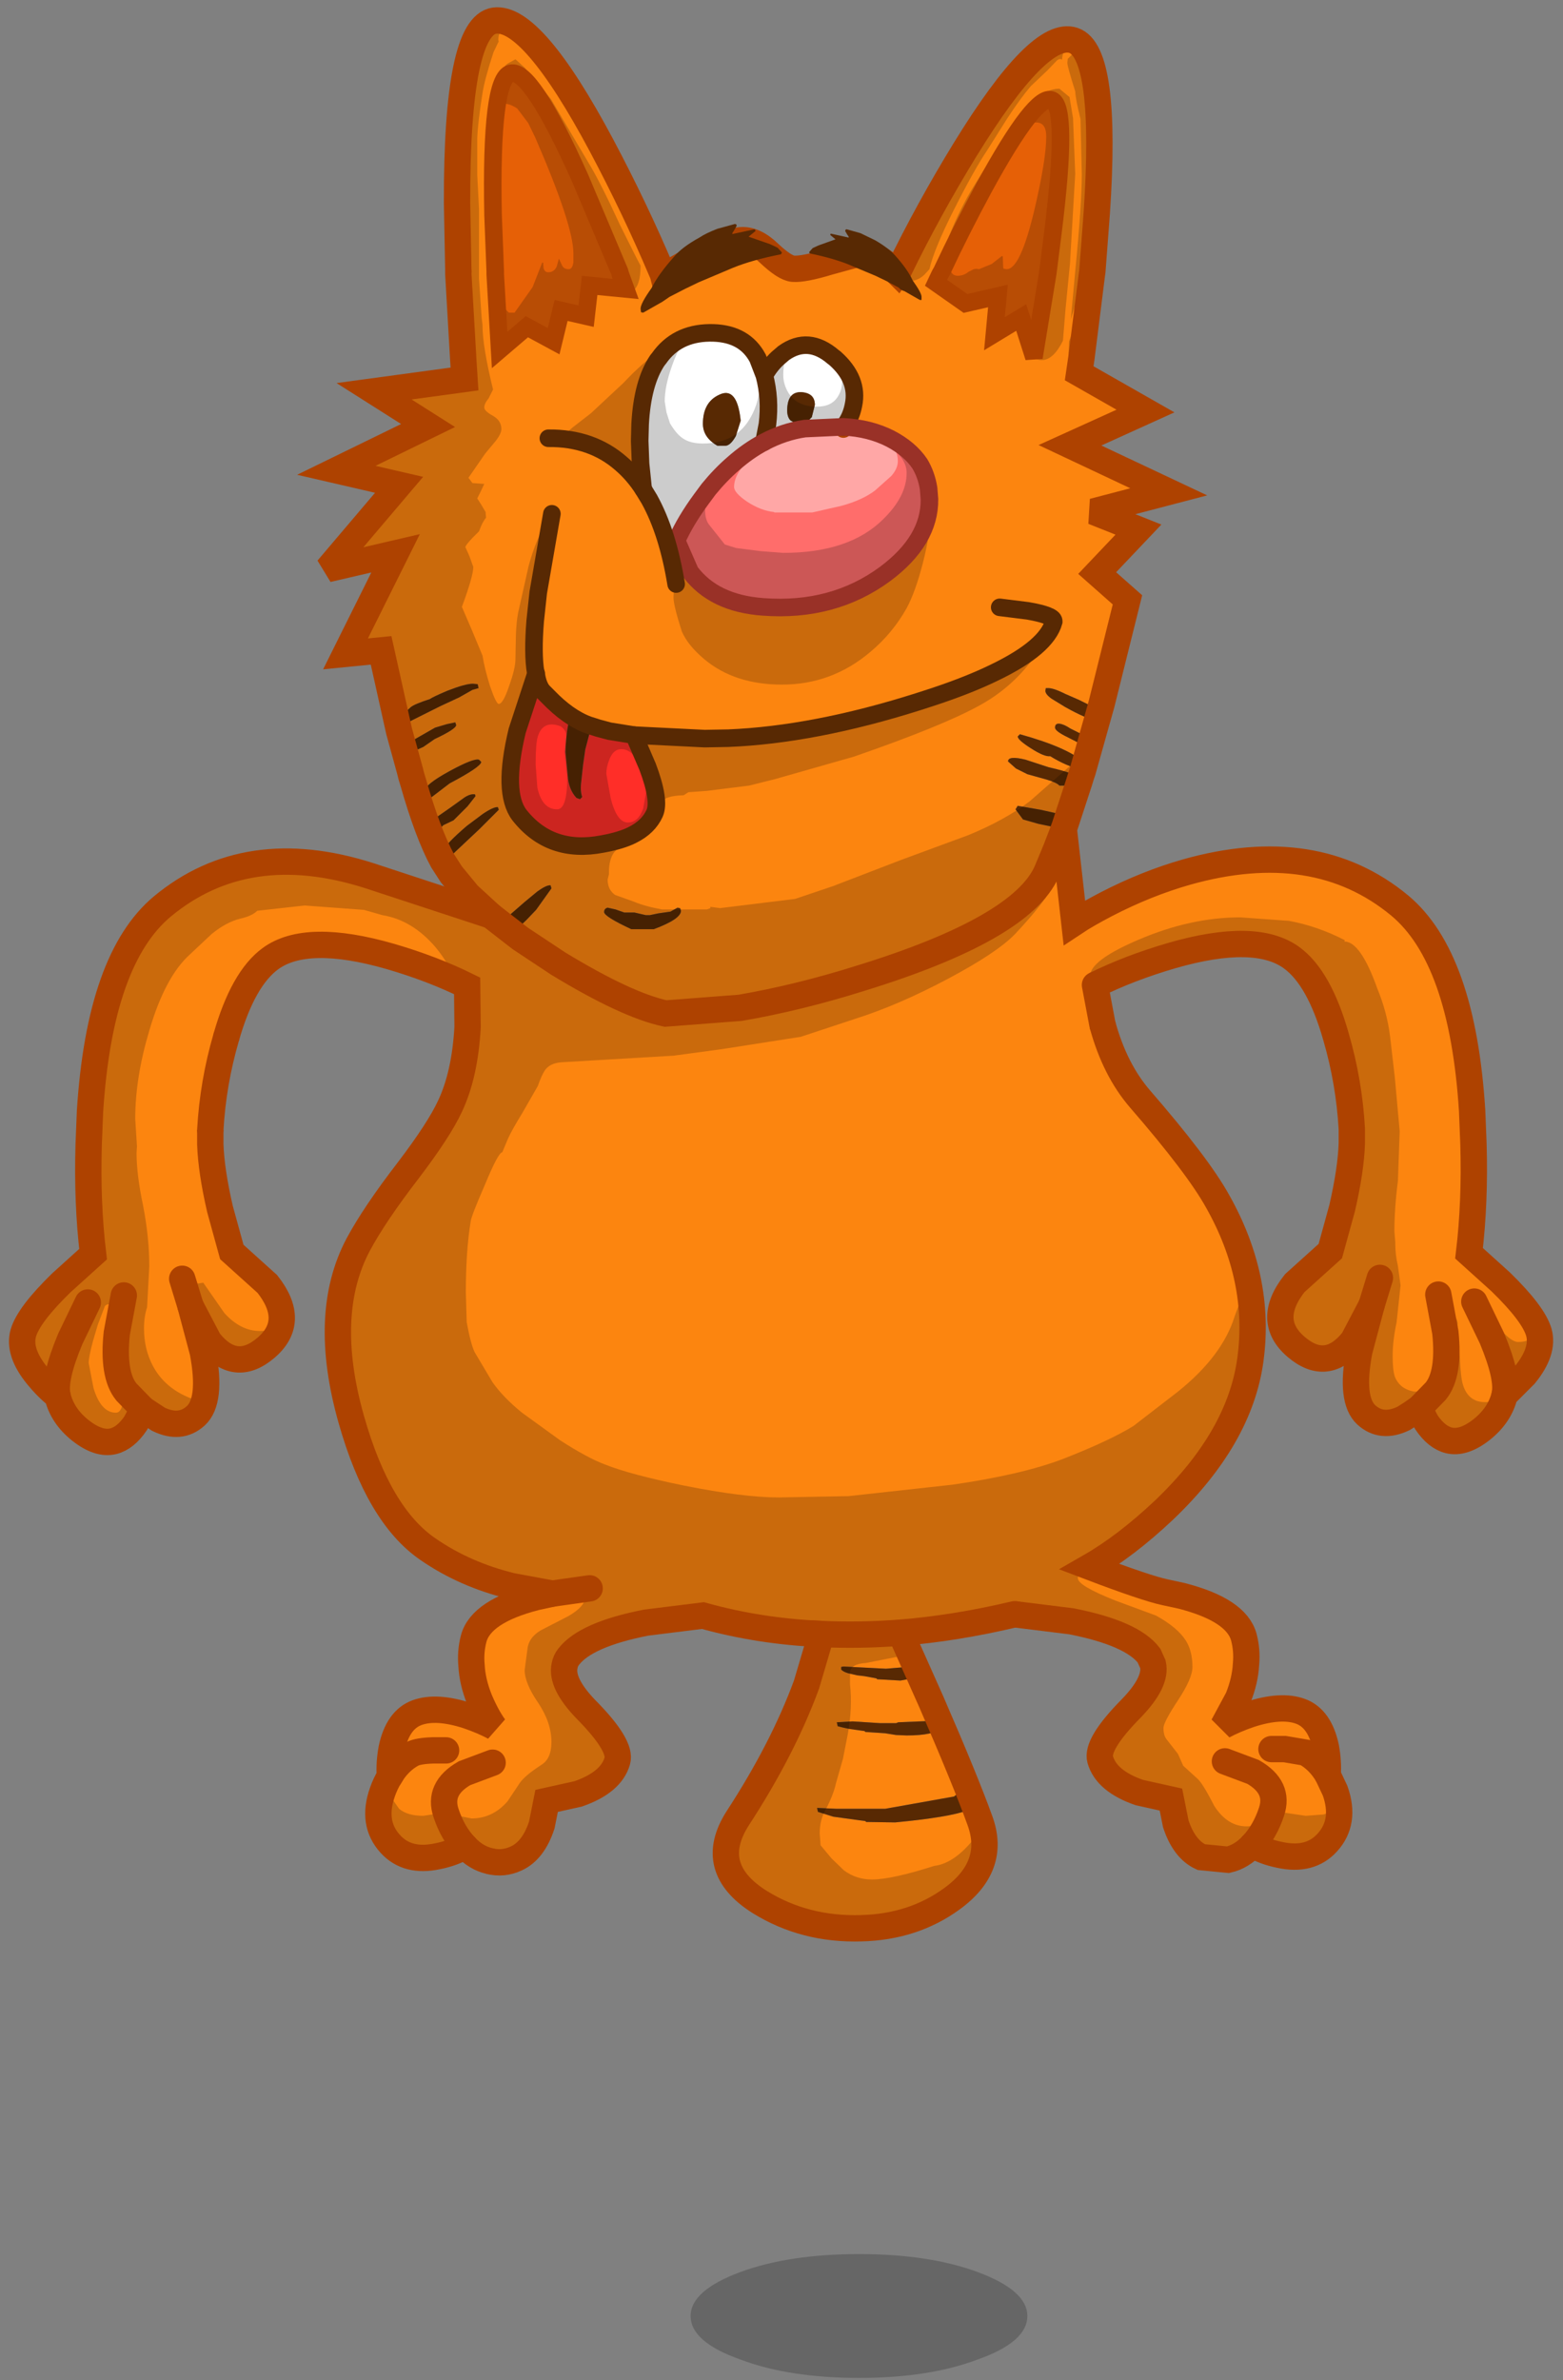 <?xml version="1.0" encoding="utf-8"?>
<svg version="1.1" id="Layer_1"
xmlns="http://www.w3.org/2000/svg"
xmlns:xlink="http://www.w3.org/1999/xlink"
xmlns:author="http://www.sothink.com"
width="178px" height="271px"
xml:space="preserve">
<rect width="100%" height="100%" fill="#808080" stroke="none"/>
<g id="345" transform="matrix(1, 0, 0, 1, 1.7, -298.6)">
<path style="fill:#000000;fill-opacity:0.2" d="M82.6,567.25Q76.95 565.25 76.95 562.3Q76.95 559.4 82.6 557.3Q88.15 555.25 96.15 555.25Q104.1 555.25 109.65 557.3Q115.3 559.4 115.3 562.3Q115.3 565.25 109.65 567.25Q104.1 569.35 96.15 569.35Q88.15 569.35 82.6 567.25" />
<path style="fill:#FC850F;fill-opacity:1" d="M54.7,329.5L54.7 329.85L55.2 338.45L58.3 335.8L61.35 337.45L62.2 333.95L65.05 334.6L65.45 331.1L69.55 331.5L68.95 329.85L68.85 329.5L64.35 318.85Q58.75 306.35 56.45 306.95Q54.15 307.55 54.45 323.05L54.7 329.5M109.25,504.1L109.9 505.9Q111.8 511.1 106.7 514.8Q102.3 518 96.4 518.15Q89.95 518.35 84.8 515.15Q78.7 511.3 82.3 505.65Q87.45 497.75 90.15 490.4L91.85 484.65Q84.8 484.35 78.35 482.55L71.9 483.35Q65 484.7 63.05 487.25Q62.7 487.7 62.6 488.25Q62.15 490.25 65.05 493.25Q69.1 497.35 68.6 499.1Q67.9 501.55 64.15 502.85L60.55 503.65L60 506.4Q59.05 509.3 57.1 510.2Q55.6 510.9 54.05 510.5Q52.5 510.15 51.25 508.8Q49.9 509.6 48.15 509.95Q44.7 510.7 42.75 508.55Q40.6 506.2 41.85 502.65Q42.2 501.65 42.7 500.85Q42.6 499.35 42.9 497.7Q43.6 494.4 45.8 493.6Q48 492.8 51.55 493.95Q53.3 494.55 54.6 495.25Q53.7 494 52.9 492.1Q52.1 490.1 52 488.25Q51.85 486.65 52.25 485.15Q53.1 482.05 59.35 480.45L61.2 480.05L56.6 479.2Q51.25 477.9 47.05 475Q41.4 471.15 38.3 460.2Q34.9 448.2 39.1 440.3Q40.95 436.85 44.8 431.85Q48.3 427.25 49.55 424.55Q51.25 420.95 51.55 415.55L51.5 410.85Q47.55 408.9 42.75 407.5Q33.2 404.75 29.1 407.75Q25.95 410.05 24.05 416.75Q22.55 421.9 22.25 427.25L22.25 428.9Q22.35 431.9 23.35 436.25L24.7 441.15L28.75 444.8Q32.1 449.05 28.6 452.05Q25.1 455.05 22.1 451.3L20 447.3L21.4 452.55Q22.45 458.1 20.6 459.8Q18.85 461.4 16.35 460.2L14.6 459.05L13.75 460.65Q12.6 462.35 11.2 462.7Q9.55 463.1 7.5 461.5Q5.4 459.85 4.85 457.55Q3.65 456.6 2.55 455.25Q0.35 452.55 0.95 450.4Q1.55 448.3 5.3 444.65L8.9 441.4Q8.2 435.55 8.4 428.9L8.55 425.15Q9.65 407.75 16.8 401.8Q26.4 393.85 40.35 398.3L54.2 402.85L51.75 400.6L51.55 400.4L49.7 398.15L48.7 396.6Q47.4 394.15 46.1 390.15L46.4 390.15L47.8 389.1L49.5 387.8Q53.1 385.9 53.1 385.35L52.85 385.1Q52.25 384.9 49.5 386.4Q46.65 387.95 46.65 388.7L46.35 389.35Q46 389.65 46 389.85L45.35 387.65L45.15 387L45 386.4L43.75 381.85L41.7 372.65L37.65 373.05L43.35 361.6L35.6 363.4L43.75 353.8L36.6 352.15L47.05 347.05L40.9 343.15L51.2 341.75L51.05 339.4L50.5 329.85L50.5 329.5L50.35 321.75Q50.3 301.6 54.6 300.95Q58.9 300.35 66.8 315.15Q70.6 322.3 73.65 329.5L73.8 329.85L73.85 330.05L74.2 329.85L74.8 329.5L77.25 328.1Q80.95 326.1 82.7 325.95Q84.25 325.85 85.9 327.45Q87.65 329.1 88.6 329.2Q89.8 329.3 92.75 328.4L96.4 327.4Q97.9 327.4 100.35 329.5L100.5 329.65L100.6 329.5Q104 322.5 108.2 315.65Q116.65 301.9 120.55 303.2Q124.45 304.5 123.2 322.9L122.7 329.5L122.65 329.85L121.45 339.4L121.2 341.1L128.75 345.4L120.15 349.3L131.4 354.6L122.8 356.85L127.95 358.9L123.25 363.85L126.7 366.9L123.75 378.75L123.35 380.2L123.2 379.95L123.45 379.7Q123.45 379.5 122.4 378.9L121.2 378.3L119.6 377.6Q118.2 376.9 117.6 376.95L117.4 376.95L117.35 377.25Q117.35 377.65 118.05 378.15L119.6 379.1Q122.2 380.55 123.05 380.55L123.3 380.5L121.85 385.5Q120.05 383.75 114.45 382.2L114.2 382.45Q114.2 382.85 115.7 383.8Q117.25 384.8 117.9 384.7Q119.85 385.9 121.45 386.2L121.6 386L121.75 386L121.6 386.4L121.4 387L121.2 387.65L121.1 388.05L120.75 387.75L121.2 387.3Q121.2 386.75 117.7 385.95L115.1 385.1Q113.1 384.6 113.1 385.3L114 386.1L115.3 386.75L117.45 387.35Q118.65 387.7 118.95 388.05L119.55 388.05L120.15 388.2L121 388.4L119.85 391.8L119.75 391.5L119.5 391.4L116.8 390.8L114.2 390.35L113.95 390.75L114.8 391.9L116.55 392.4L119.2 392.95L119.35 392.7L119.25 392.5L119.4 392.45L119.6 392.55L119.45 393L120.65 403.65Q122 402.75 124.3 401.55Q128.85 399.2 133.4 397.9Q148.1 393.75 157.7 401.7Q164.85 407.65 165.95 425.05L166.1 428.8Q166.3 435.45 165.6 441.3L169.2 444.55Q172.95 448.2 173.55 450.3Q174.15 452.45 171.95 455.15L169.65 457.45Q169.1 459.75 167 461.4Q164.95 463 163.3 462.6Q161.9 462.25 160.75 460.55L159.9 458.95Q159.05 459.55 158.15 460.1Q155.65 461.3 153.9 459.7Q152.05 458 153.1 452.45L154.5 447.2L152.4 451.2Q149.4 454.95 145.9 451.95Q142.4 448.95 145.75 444.7L149.8 441.05L151.15 436.15Q152.15 431.8 152.25 428.8L152.25 427.15Q151.95 421.8 150.45 416.65Q148.55 409.95 145.4 407.65Q141.3 404.65 131.75 407.4Q126.95 408.8 123 410.75L123.85 415.25Q125.25 420.4 128.15 423.75Q134.7 431.3 136.95 435.35Q141.95 444.2 140.7 453.4Q139.5 462.3 130.85 470.55Q126.5 474.65 122.4 477Q128.85 479.45 131 479.9L132.85 480.3Q139.1 481.9 139.95 485Q140.35 486.5 140.2 488.1Q140.1 489.95 139.3 491.95L137.6 495.1Q138.9 494.4 140.65 493.8Q144.2 492.65 146.4 493.45Q148.6 494.25 149.3 497.55Q149.6 499.2 149.5 500.7L150.35 502.5Q151.6 506.05 149.45 508.4Q147.5 510.55 144.05 509.8Q142.3 509.45 140.95 508.65Q139.7 510 138.15 510.35L135.1 510.05Q133.15 509.15 132.2 506.25L131.65 503.5L128.05 502.7Q124.3 501.4 123.6 498.95Q123.1 497.2 127.15 493.1Q130.05 490.1 129.6 488.1L129.15 487.1Q127.2 484.55 120.3 483.2L113.85 482.4Q107.1 484 100.85 484.5L104.35 492.35L108.95 503.4L108.35 502.85L107.85 502.75L107.45 502.75L106.95 503.15L99.1 504.55L93.6 504.55L91.35 504.45L91.45 504.9L93.2 505.45L96.85 505.95L96.95 506.05L100.25 506.1Q106.45 505.5 108.4 504.75L108.45 504.8L108.85 504.8Q109.1 504.8 109.05 504.4L109.2 504.15L109.25 504.1M79,354.3L78.15 355.45Q76.35 357.9 75.35 360.15L76.9 363.7Q79.6 367.3 85.2 367.7Q93.2 368.3 99.1 363.95Q104.2 360.15 104.15 355.45L104.05 354.2Q103.8 352.65 103.05 351.4Q101.9 349.7 99.7 348.55Q97.35 347.35 94.35 347.2L94.6 346.9Q95.25 346 95.5 344.7Q96.1 341.8 93.4 339.4L93.2 339.25Q90.35 336.8 87.55 338.8L86.85 339.4Q85.95 340.25 85.35 341.35L85.75 343.45L85.5 342.85L85.25 342.1L85.1 341.4L84.9 340.65L84.25 339.2L83.8 338.45L83.3 337.65L81.6 336.75L81.45 336.75L81.4 336.7L80.4 336.7L80.3 336.75L80.1 336.65L79.3 336.65L78.7 336.75L78 336.8L77.15 336.9L74.65 337.9Q74 338.15 73.5 338.65Q73.15 338.85 72.9 339.5L72.8 339.55L72 342.15L71.4 344.85L71.3 347.5Q71.15 347.85 71.15 348.85L71.1 350.2L71.3 352.6Q71.3 353.4 71.45 353.8L71.6 354.4L71.8 355L72.85 357.4Q73.1 358.65 74 359.85L74.45 359.95L74.8 359.85L75.05 359.35L75.15 359.3L76.35 357.5L77.85 355.7L78.15 355.25L78.2 355.05L78.45 354.8L79.35 353.9L79 354.3M79.95,353.25L80.95 352Q81.25 351.6 82.9 350.35L84.1 349.55L85.15 348.8L85.45 347.85L85.65 346.95L85.8 346.2L85.7 346.9L85.3 348.95Q83.5 349.9 81.8 351.4L79.95 353.25M52.15,376.45Q51.3 376.45 49.25 377.25Q47.6 377.95 47.25 378.2Q45.55 378.75 45.1 379.1L44.45 379.7Q43.85 380.35 43.85 380.8L43.95 381.05L44.35 381.05L48.45 379L50.6 378L52.1 377.15L52.8 376.95L52.7 376.5L52.15 376.45M64,380.55Q62.35 379.6 60.7 377.9L60.15 377.35Q59.55 376.7 59.35 375.25L57.2 381.8Q55.5 388.85 57.45 391.4Q60.95 395.85 66.9 394.7Q69.1 394.3 70.35 393.65Q72.15 392.75 72.85 391.2Q73.5 389.75 72.05 385.9L70.5 382.3L67.7 381.85L66.4 381.5L65.3 381.15L64.25 380.7L64 380.55M49.2,381.05L47.85 381.45L45.75 382.65Q45 383.05 45 383.65L45.25 384.2L46.5 383.65L47.8 382.75Q50.25 381.6 50.25 381.15L50.15 380.85L49.2 381.05M49.95,392L51.55 390.4L52.45 389.25L52.4 389.05Q51.9 388.95 51.2 389.4L49.6 390.55L47.95 391.7Q47.5 392.15 47.5 392.85L47.6 393.05L47.8 393.1L47.8 393.2L48 393.3L48.8 392.55L49.95 392M48.75,395.85L48.85 396.15L49.6 396.1L52.9 393L55.1 390.8L55 390.5Q54.5 390.45 53.25 391.3L51.45 392.65Q48.95 394.8 48.95 395.3L49 395.55L48.75 395.85M110.4,319.9Q107.8 324.7 105.55 329.5L105.35 329.85L104.9 330.8L108.25 333.15L111.95 332.3L111.55 336.6L114.6 334.75L116.05 339.3L117.6 329.85L117.65 329.5L118.2 325.15Q120 310.8 118.1 310Q116.25 309.2 110.4 319.9M119.9,382.55L121.95 383.6L122.1 383.45L122.2 382.85L121.5 382.2L120.2 381.55Q119.45 381.05 118.95 381Q118.45 380.95 118.45 381.45Q118.45 381.85 119.9 382.55M94.1,488.4L94.1 488.7Q94.45 489.05 95.25 489.2L95.9 489.35L96.75 489.45L98.1 489.7L98.2 489.8L100.85 489.95L101.9 489.75L102.5 489.45L101.9 489L102.1 488.95L102.45 488.7L102.4 488.55L102.1 488.45L101.6 488.4L99.2 488.6L94.35 488.35L94.1 488.4M93.6,494.7L93.7 495.15L94.3 495.3L95 495.45L96.75 495.7L96.85 495.8L99.1 495.95L100.35 496.15L101.55 496.2Q104.65 496.2 105.5 495.35L105.3 494.95L105 494.7L104.6 494.7L104.25 494.45L104.25 494.55L100.6 494.7L100.35 494.8L98.55 494.8L95.4 494.6L93.6 494.7M75.85,402.3L75.75 402L75.45 401.95L74.65 402.4L73.25 402.6L72.3 402.8L71.85 402.8L70.55 402.5L69.4 402.5L68.4 402.15L67.5 401.95Q67.1 402.05 67.1 402.45Q67.1 402.95 70.2 404.4L72.75 404.4Q75.85 403.25 75.85 402.3M61,399.4Q60.55 399.35 59.5 400.1L58.05 401.3L56.5 402.65Q56.25 402.9 56.25 403.6L56.35 403.8L56.7 403.85L57.1 404.45L58.25 403.35L59.35 402.2L61.1 399.75L61 399.4" />
<path style="fill:#E66006;fill-opacity:1" d="M54.45,323.05Q54.15 307.55 56.45 306.95Q58.75 306.35 64.35 318.85L68.85 329.5L68.95 329.85L69.55 331.5L65.45 331.1L65.05 334.6L62.2 333.95L61.35 337.45L58.3 335.8L55.2 338.45L54.7 329.85L54.7 329.5L54.45 323.05M118.1,310Q120 310.8 118.2 325.15L117.65 329.5L117.6 329.85L116.05 339.3L114.6 334.75L111.55 336.6L111.95 332.3L108.25 333.15L104.9 330.8L105.35 329.85L105.55 329.5Q107.8 324.7 110.4 319.9Q116.25 309.2 118.1 310" />
<path style="fill:#FF6D6B;fill-opacity:1" d="M81.8,351.4Q83.5 349.9 85.3 348.95Q87.55 347.75 89.95 347.4L94.35 347.2Q97.35 347.35 99.7 348.55Q101.9 349.7 103.05 351.4Q103.8 352.65 104.05 354.2L104.15 355.45Q104.2 360.15 99.1 363.95Q93.2 368.3 85.2 367.7Q79.6 367.3 76.9 363.7L75.35 360.15Q76.35 357.9 78.15 355.45L79 354.3L79.35 353.9L79.4 353.85L79.95 353.25L81.8 351.4" />
<path style="fill:#FF2E28;fill-opacity:1" d="M63.7,380.6L63.45 381.1L63.3 380.8L63.05 380.85Q62.7 382.7 62.7 384.25L62.95 386.85Q63.05 388.5 63.95 389.45L64.35 389.6L64.6 389.35Q64.35 388.6 64.5 387.55L64.7 385.7L64.95 383.95L65.45 382.05Q65.45 381.4 64.8 381.25L64.25 380.7L65.3 381.15L66.4 381.5L67.7 381.85L70.5 382.3L72.05 385.9Q73.5 389.75 72.85 391.2Q72.15 392.75 70.35 393.65Q69.1 394.3 66.9 394.7Q60.95 395.85 57.45 391.4Q55.5 388.85 57.2 381.8L59.35 375.25Q59.55 376.7 60.15 377.35L60.7 377.9Q62.35 379.6 64 380.55L63.7 380.6" />
<path style="fill:#FFFFFF;fill-opacity:1" d="M89.95,347.4Q87.55 347.75 85.3 348.95L85.7 346.9L85.8 346.2L85.65 346.95L85.45 347.85L85.15 348.8L84.1 349.55L82.9 350.35Q81.25 351.6 80.95 352L79.95 353.25L79.4 353.85L79.35 353.9L78.45 354.8L78.2 355.05L78.15 355.25L77.85 355.7L76.35 357.5L75.15 359.3L75.05 359.35L74.8 359.85L74.45 359.95L74 359.85Q73.1 358.65 72.85 357.4L71.8 355L71.6 354.4L71.45 353.8Q71.3 353.4 71.3 352.6L71.1 350.2L71.15 348.85Q71.15 347.85 71.3 347.5L71.4 344.85L72 342.15L72.8 339.55L72.9 339.5Q73.15 338.85 73.5 338.65Q74 338.15 74.65 337.9L77.15 336.9L78 336.8L78.7 336.75L79.3 336.65L80.1 336.65L80.3 336.75L80.4 336.7L81.4 336.7L81.45 336.75L81.6 336.75L83.3 337.65L83.8 338.45L84.25 339.2L84.9 340.65L85.1 341.4L85.25 342.1L85.5 342.85L85.75 343.45L85.35 341.35Q85.95 340.25 86.85 339.4L87.55 338.8Q90.35 336.8 93.2 339.25L93.4 339.4Q96.1 341.8 95.5 344.7Q95.25 346 94.6 346.9L94.35 347.2L89.95 347.4M80.85,349.35Q81.45 349.4 82.1 348.25L82.65 346.5Q82.25 342.55 80.2 343.55Q78.35 344.4 78.35 346.85Q78.35 348.4 80 349.35L80.85 349.35M91.1,344.7Q91.1 343.35 89.55 343.25Q87.95 343.2 87.95 345.35Q87.95 346.05 88.3 346.45L89.05 346.9L89.85 347L90.75 346.1L91.1 344.7" />
<path style="fill:#582903;fill-opacity:1" d="M123.05,380.55Q122.2 380.55 119.6 379.1L118.05 378.15Q117.35 377.65 117.35 377.25L117.4 376.95L117.6 376.95Q118.2 376.9 119.6 377.6L121.2 378.3L122.4 378.9Q123.45 379.5 123.45 379.7L123.2 379.95L123.35 380.2L123.3 380.45L123.3 380.5L123.05 380.55M121.6,386L121.45 386.2Q119.85 385.9 117.9 384.7Q117.25 384.8 115.7 383.8Q114.2 382.85 114.2 382.45L114.45 382.2Q120.05 383.75 121.85 385.5L122.1 385.75L121.95 385.95L121.75 386L121.6 386M120.15,388.2L119.55 388.05L118.95 388.05Q118.65 387.7 117.45 387.35L115.3 386.75L114 386.1L113.1 385.3Q113.1 384.6 115.1 385.1L117.7 385.95Q121.2 386.75 121.2 387.3L120.75 387.75L121.1 388.05L121.2 388.15L121.1 388.4L121 388.4L120.15 388.2M119.4,392.45L119.25 392.5L119.35 392.7L119.2 392.95L116.55 392.4L114.8 391.9L113.95 390.75L114.2 390.35L116.8 390.8L119.5 391.4L119.75 391.5L119.85 391.8L119.95 392.45L119.85 392.6L119.6 392.55L119.4 392.45M109.2,504.15L109.05 504.4Q109.1 504.8 108.85 504.8L108.45 504.8L108.4 504.75Q106.45 505.5 100.25 506.1L96.95 506.05L96.85 505.95L93.2 505.45L91.45 504.9L91.35 504.45L93.6 504.55L99.1 504.55L106.95 503.15L107.45 502.75L107.85 502.75L108.35 502.85L108.95 503.4L109.35 503.95L109.25 504.1L109.2 504.15M46.1,390.15L46 389.85Q46 389.65 46.35 389.35L46.65 388.7Q46.65 387.95 49.5 386.4Q52.25 384.9 52.85 385.1L53.1 385.35Q53.1 385.9 49.5 387.8L47.8 389.1L46.4 390.15L46.1 390.15M80,349.35Q78.35 348.4 78.35 346.85Q78.35 344.4 80.2 343.55Q82.25 342.55 82.65 346.5L82.1 348.25Q81.45 349.4 80.85 349.35L80 349.35M52.7,376.5L52.8 376.95L52.1 377.15L50.6 378L48.45 379L44.35 381.05L43.95 381.05L43.85 380.8Q43.85 380.35 44.45 379.7L45.1 379.1Q45.55 378.75 47.25 378.2Q47.6 377.95 49.25 377.25Q51.3 376.45 52.15 376.45L52.7 376.5M64,380.55L64.25 380.7L64.8 381.25Q65.45 381.4 65.45 382.05L64.95 383.95L64.7 385.7L64.5 387.55Q64.35 388.6 64.6 389.35L64.35 389.6L63.95 389.45Q63.05 388.5 62.95 386.85L62.7 384.25Q62.7 382.7 63.05 380.85L63.3 380.8L63.45 381.1L63.7 380.6L64 380.55M50.15,380.85L50.25 381.15Q50.25 381.6 47.8 382.75L46.5 383.65L45.25 384.2L45 383.65Q45 383.05 45.75 382.65L47.85 381.45L49.2 381.05L50.15 380.85M48.8,392.55L48 393.3L47.8 393.2L47.8 393.1L47.6 393.05L47.5 392.85Q47.5 392.15 47.95 391.7L49.6 390.55L51.2 389.4Q51.9 388.95 52.4 389.05L52.45 389.25L51.55 390.4L49.95 392L48.8 392.55M49,395.55L48.95 395.3Q48.95 394.8 51.45 392.65L53.25 391.3Q54.5 390.45 55 390.5L55.1 390.8L52.9 393L49.6 396.1L48.85 396.15L48.75 395.85L49 395.55M90.75,346.1L89.85 347L89.05 346.9L88.3 346.45Q87.95 346.05 87.95 345.35Q87.95 343.2 89.55 343.25Q91.1 343.35 91.1 344.7L90.75 346.1M118.45,381.45Q118.45 380.95 118.95 381Q119.45 381.05 120.2 381.55L121.5 382.2L122.2 382.85L122.1 383.45L121.95 383.6L119.9 382.55Q118.45 381.85 118.45 381.45M94.35,488.35L99.2 488.6L101.6 488.4L102.1 488.45L102.4 488.55L102.45 488.7L102.1 488.95L101.9 489L102.5 489.45L101.9 489.75L100.85 489.95L98.2 489.8L98.1 489.7L96.75 489.45L95.9 489.35L95.25 489.2Q94.45 489.05 94.1 488.7L94.1 488.4L94.35 488.35M95.4,494.6L98.55 494.8L100.35 494.8L100.6 494.7L104.25 494.55L104.25 494.45L104.6 494.7L105 494.7L105.3 494.95L105.5 495.35Q104.65 496.2 101.55 496.2L100.35 496.15L99.1 495.95L96.85 495.8L96.75 495.7L95 495.45L94.3 495.3L93.7 495.15L93.6 494.7L95.4 494.6M72.75,404.4L70.2 404.4Q67.1 402.95 67.1 402.45Q67.1 402.05 67.5 401.95L68.4 402.15L69.4 402.5L70.55 402.5L71.85 402.8L72.3 402.8L73.25 402.6L74.65 402.4L75.45 401.95L75.75 402L75.85 402.3Q75.85 403.25 72.75 404.4M61.1,399.75L59.35 402.2L58.25 403.35L57.1 404.45L56.7 403.85L56.35 403.8L56.25 403.6Q56.25 402.9 56.5 402.65L58.05 401.3L59.5 400.1Q60.55 399.35 61 399.4L61.1 399.75" />
<path style="fill:#000000;fill-opacity:0.2" d="M66.6,316.35L64.95 312.75L63.5 309.4L66.8 315.15L70.75 323L70.65 323.55L70.8 325.3L69.9 323.55L69.2 321.75L68.55 319.95L66.6 316.35M65.3,317.1Q66.65 319.3 68.9 324.2L70.7 327.8L71.25 328.85L71.25 328.9Q71.25 331.1 70.35 331.75L65.75 332.1Q65.45 332.45 65.3 333.55Q65.1 334.7 64.7 335.1L64.35 335.1L63.35 334.8L62.55 334.8Q61.9 335.25 61.55 336.75L60.95 338.1Q60.5 338.1 59.55 337.35L58.45 336.45L58.2 336.6L56.5 337.9Q55.2 338.95 54.35 339L54.35 338.95L54.6 338.85L54.6 337.05L54.05 331.95L53.6 325.85L54.15 315.15Q54.15 312.2 54.6 309.8Q54.75 308.65 55.35 307.1Q55.55 306.25 56.1 305.85L57 305.35L58.05 306.3L59.6 308.1L61.05 309.9L65.3 317.1M56.15,302.55L55.95 302.35L55.65 302.15Q55.05 302.15 55.05 303.15L55.1 303.4L55.05 303.4L54.5 304.55Q53.5 307.6 53.25 309.2Q52.7 312.65 52.65 314.4L52.65 318.5L52.85 322.4L52.85 330.35L53.15 334.75L53.25 335.6L53.25 335.65Q53.25 338.05 54.45 342.95L53.95 343.95Q53.45 344.55 53.45 345Q53.45 345.4 54.45 345.95Q55.4 346.5 55.4 347.45Q55.4 347.95 54.8 348.75L53.55 350.25L51.65 353L52.1 353.6L53.45 353.7L53.05 354.55L52.65 355.35L53.1 356.05L53.6 356.9L53.65 357.55Q53.25 358 52.85 359.1L52.1 359.85Q51.3 360.7 51.3 360.9L51.75 361.9L52.2 363.15Q52.2 364.2 50.9 367.7L52 370.25L53.25 373.25Q53.5 374.8 54.1 376.7Q54.8 378.75 55.1 378.75Q55.6 378.75 56.3 376.65Q57 374.7 57 373.65L57.05 371Q57.1 369.45 57.3 368.4L58.5 363.05Q59.35 359.9 60.75 357.65L60.75 357.75L60.7 358.05Q60.4 358.3 60.25 358.95L60.05 361.05L59.9 362.45L59.7 363.4Q59.1 367.05 59.1 369.2L59.2 370.45L58.95 372.15L58.75 375.8Q58.5 377.95 57.65 379.5Q56.75 381.3 56.45 383.1Q56.15 385.5 56.15 386.9L56.4 389.1Q56.55 390.6 57.2 391.25L60.35 394.35Q61.65 395.25 64.5 395.25L68.75 395.1L68.2 395.7Q67.65 396.5 67.65 397.9L67.65 398.15L67.5 398.75Q67.5 399.9 68.35 400.5L70.45 401.25Q71.75 401.8 73.7 402.15L78.8 402.15L79.2 402L79.2 401.85L80.3 402L88.85 400.95L93.15 399.5L100.95 396.5L108.55 393.7Q112.7 392 115.55 389.85L120.8 385.25L122.45 383.5L121.85 385.5L122.1 385.75L121.95 385.95L121.75 386L121.6 386.4L121.4 387L121.2 387.65L121.1 388.05L121.2 388.15L121.1 388.4L121 388.4L119.85 391.8L119.95 392.45L119.85 392.6L119.6 392.55L119.45 393L119.85 396.7L118.5 399.05Q117.25 401.4 113.85 405Q111.8 407.1 106.25 410.05Q100.6 413.05 95.7 414.6L89.5 416.65L80.55 418.05L75 418.8L62.25 419.55Q60.85 419.65 60.3 420.55Q59.95 421.1 59.55 422.25L57.8 425.3Q56.6 427.25 56.15 428.25L55.5 429.8Q55.05 429.8 53.5 433.55Q51.95 437.1 51.9 437.7Q51.35 441.05 51.35 445.75L51.45 449.15Q51.9 451.6 52.35 452.55L54.4 456Q55.65 457.75 57.75 459.45L62.1 462.6Q65.2 464.6 67.2 465.35Q70.1 466.5 76.2 467.75Q82.95 469.1 87 469.1L94.95 468.95L106.75 467.65Q114.7 466.5 119.4 464.7Q124.75 462.6 127.4 460.95L132.45 457.05Q137.5 453 138.9 448.5L140.4 444.4Q141.3 448.85 140.7 453.4Q139.5 462.3 130.85 470.55Q126.55 474.6 122.45 477Q121.05 477.45 121.05 478.3Q121.05 479.15 125.35 480.85L129.95 482.55Q132.4 483.9 133.35 485.4Q134.1 486.6 134.1 488.4Q134.1 489.7 132.45 492.2Q130.8 494.7 130.8 495.35Q130.8 496.25 131.2 496.7L132.45 498.3L133.05 499.65L134.7 501.15Q135.3 501.7 136.6 504.25Q138.1 506.55 140.25 506.55Q141.25 506.55 141.7 506.2L143 504.3L144.3 504.95L147 505.35L149 505.2Q150.35 504.85 150.5 503.4L150.55 503.15Q151.4 506.25 149.45 508.4Q147.5 510.55 144.05 509.8Q142.3 509.45 140.95 508.65Q139.7 510 138.15 510.35L135.1 510.05Q133.15 509.15 132.2 506.25L131.65 503.5L128.05 502.7Q124.3 501.4 123.6 498.95Q123.1 497.2 127.15 493.1Q130.05 490.1 129.6 488.1L129.15 487.1Q127.2 484.55 120.3 483.2L113.85 482.4Q107.1 484 100.85 484.5L101.95 486.9L100.7 487.2L96.9 487.95Q95.2 488.05 95.1 489L95.1 490.35Q95.4 493 94.85 496.05L94.3 498.85L93.5 501.65Q93.2 503 92.35 504.6Q91.65 505.8 91.65 507.35L91.75 508.7L93 510.2L94.4 511.55Q95.8 512.6 97.6 512.6Q99.85 512.6 104.7 511.05Q106.8 510.8 108.9 508.35L110 506.1Q111.7 511.15 106.7 514.8Q102.3 518 96.4 518.15Q89.95 518.35 84.8 515.15Q78.7 511.3 82.3 505.65Q87.45 497.75 90.15 490.4L91.85 484.65Q84.8 484.35 78.35 482.55L71.9 483.35Q65 484.7 63.05 487.25Q62.7 487.7 62.6 488.25Q62.15 490.25 65.05 493.25Q69.1 497.35 68.6 499.1Q67.9 501.55 64.15 502.85L60.55 503.65L60 506.4Q59.05 509.3 57.1 510.2Q55.6 510.9 54.05 510.5Q52.5 510.15 51.25 508.8Q49.9 509.6 48.15 509.95Q44.7 510.7 42.75 508.55Q40.6 506.2 41.85 502.65Q42.15 501.75 42.6 501.05L42.6 501.15Q42.7 502.7 42.95 503.4L43.75 504.55Q44.7 505.35 46.5 505.35L48.5 505.05L48.95 504.75L49.75 505.2L52 505.65Q54.4 505.65 56.1 503.7L57.5 501.6Q58.1 500.75 59.95 499.55Q61.1 498.85 61.1 496.95Q61.1 494.75 59.6 492.5Q58.05 490.25 58.05 488.75L58.35 486.5Q58.45 485.1 59.85 484.25L63.05 482.6Q64.95 481.5 64.95 480.4Q64.95 479 59.85 479.85L56.6 479.2Q51.25 477.9 47.05 475Q41.4 471.15 38.3 460.2Q34.9 448.2 39.1 440.3Q40.95 436.85 44.8 431.85Q48.3 427.25 49.55 424.55Q51.25 420.95 51.55 415.55L51.5 410.85L50 410.15Q49.55 408.45 47.9 406.45Q45.25 403.35 41.85 402.8L39.75 402.2L33 401.7L27.6 402.3Q27 402.9 25.65 403.2Q24.05 403.6 22.4 404.95L19.95 407.25Q17.1 409.8 15.3 415.95Q13.7 421.3 13.7 426L13.9 429.15L13.85 429.85Q13.85 432.35 14.6 435.9Q15.3 439.5 15.3 442.8L15.05 447.45Q14.7 448.5 14.7 449.85Q14.7 452.2 15.7 454.1Q17.05 456.65 20 457.8L20.85 457.8L21.75 457.05Q21.55 458.95 20.6 459.8Q18.85 461.4 16.35 460.2L14.6 459.05L13.75 460.65Q12.6 462.35 11.2 462.7Q9.55 463.1 7.5 461.5Q5.4 459.85 4.85 457.55Q3.65 456.6 2.55 455.25Q0.35 452.55 0.95 450.4Q1.55 448.3 5.3 444.65L8.9 441.4Q8.2 435.55 8.4 428.9L8.55 425.15Q9.65 407.75 16.8 401.8Q26.4 393.85 40.35 398.3L54.2 402.85L51.75 400.6L51.55 400.4L49.7 398.15L48.7 396.6Q47.4 394.15 46.1 390.15L46 389.85L45.35 387.65L45.15 387L45 386.4L43.75 381.85L41.7 372.65L37.65 373.05L43.35 361.6L35.6 363.4L43.75 353.8L36.6 352.15L47.05 347.05L40.9 343.15L51.2 341.75L51.05 339.4L50.5 329.85L50.5 329.5L50.35 321.75Q50.3 301.6 54.6 300.95Q56.9 300.65 60.25 304.75L58.65 303.45L56.7 302.1Q56.35 302.1 56.15 302.55M57.2,310.95Q55.5 309.85 54.95 311.05Q54.7 311.45 54.6 312.9Q54.45 316.15 54.45 319.4L54.5 322.3L54.75 326.75L54.6 330.5Q54.7 332.75 56.25 334.2L56.9 334.2L58.95 331.3L60.05 328.5L60.15 328.5L60.2 329.1Q60.3 329.6 60.75 329.6Q61.4 329.6 61.7 328.95L61.95 328.05L62.3 328.8Q62.5 329.25 63.05 329.25Q63.5 329.25 63.6 328.45L63.6 327.45Q63.6 324.25 59.25 314.25L58.45 312.6L57.2 310.95M69.3,342.2Q73.6 337.6 77.4 336.6L77.1 336.75Q75.8 337.45 74.85 340.2Q74 342.55 74 344.3L74.2 345.55L74.6 346.8Q75.35 348.05 76.05 348.5Q76.9 349.1 78.35 349.1Q82.2 349.1 83.85 346Q84.8 344.25 84.8 342.35L84.7 340.5Q84.5 339.25 83.7 338.55Q83.05 337.4 81.3 336.6L81 336.5L82.4 337Q83.1 337.35 83.7 337.8Q84.45 338.25 84.9 339.2L85.6 339.95Q85.9 339.95 86.85 338.55Q87.15 338.2 88.3 337.75Q89.5 337.3 90.2 337.25Q93.1 338.1 94.5 340.35Q95.55 342.05 95.55 344.05L95.25 345.75Q95.2 346.2 95.8 346.55L97.1 347.1L99.4 348.5L101.75 350.25Q103.6 351.55 103.9 353.35L103.85 353.4L104.25 357.2Q104.25 359.4 103.4 362.7Q102.55 366 101.55 367.85Q99.95 370.7 97.45 372.8Q93.05 376.55 87.35 376.55Q81.95 376.55 78.5 373.65Q76.65 372.1 75.95 370.5Q75 367.55 75 366.6L75.1 364.65L74.85 362.85Q72.95 357.35 71.55 355.2Q70 352.65 68 351.2Q65.45 349.3 61.85 348.65L63.6 347.2L65.6 345.65L69.3 342.2M79.1,358.4L80.85 360.6L82.15 361L84.9 361.35L87.5 361.55Q95.05 361.55 98.9 357.7Q101.55 355.1 101.55 352.45Q101.55 350.9 99.8 349.6Q97.65 347.95 93.75 347.9L89.85 347.9Q86.2 347.7 82.25 351.1Q78.6 354.3 78.6 356.7Q78.6 357.8 79.1 358.4M59.55,374.3Q59.85 375.65 60.9 376.95L62.55 378.9Q63.05 379.6 65.4 380.4Q68 381.9 78.9 382.65L80.4 382.8L84 382.35L91.1 381.65L94.1 381.2L97.05 380.4Q101.65 379.4 105.15 378Q108.7 376.6 112.4 374.7Q114.25 373.75 115.6 372.45L117.9 370.2L117.95 370.25Q115.15 376.05 109.8 378.95Q105.65 381.25 95.55 384.75L86.6 387.3L83.6 388.05L78.8 388.65L76.7 388.8L76.15 389.15Q73.95 389.2 73.65 390L73.1 391.2Q72.7 392.2 70.65 393.6L69.6 394.35L66.25 394.45L64.45 394.55Q62.35 394.55 61 393.85Q59.5 393.05 57.75 390.8Q56.9 389.75 57 388.5L57.05 387.15L57 386.1Q57 384.05 57.25 382.8Q57.6 381.05 58.65 379.2Q59.4 377.85 59.5 375.7L59.55 374.3M59.5,388.3Q60.05 390.75 61.75 390.75Q62.9 390.75 62.9 387.1L62.6 384.2L62.8 382.7Q62.9 381.8 62.15 381.3Q60.15 380.55 59.55 382.45Q59.3 383.25 59.3 385.65L59.5 388.3M67.65,385.2Q67.35 386 67.35 386.7L67.85 389.5Q68.55 392.25 69.8 392.25Q71 392.25 71.55 390.65L71.9 388.7Q71.15 383.9 69.05 383.9Q68.1 383.9 67.65 385.2M121.55,332.4L121.2 332.3Q121.05 332.3 120.25 334.95L120.75 329.5Q121.5 321.85 121.5 318.45L121.35 312.15Q120.8 309.95 120.75 309Q119.85 306.15 119.85 305.75L119.9 305.3L120.45 304.75L120.8 304.35L121.2 304.6L121.8 304.2Q124.25 307.8 123.2 322.9L122.7 329.5L122.65 329.85L121.55 338.7L120.3 340.8Q120 339.6 120 338.75L120.05 337.45L120.3 336.8L121.65 332.75L121.55 332.4M119.25,305.4Q119 305.2 118.65 305.5L117.6 306.6L115.7 308.4Q114.5 309.8 113 312.1L110.7 315.75Q109.25 317.9 106.95 322.45Q104.65 327 104.15 329.25L103.55 329.9Q102.8 330.6 101.85 330.6Q100.3 330.6 99.95 329.2L100.35 329.5L100.5 329.65L100.6 329.5Q104 322.5 108.2 315.65Q116.65 301.9 120.55 303.2Q121.1 303.4 121.55 303.9Q120.3 303.15 119.7 304.05Q119.3 304.55 119.25 305.4M116.7,312.6Q114.95 312.15 113 315.25Q111.95 316.95 110.25 320.45L108.1 324.3Q106.4 327.5 106.4 328.45L106.5 329.25Q106.7 330 107.35 330Q108.05 330 108.6 329.55L109.2 329.25L109.5 329.2L109.8 329.25L111.25 328.65L112.4 327.75L112.5 327.8L112.55 329.1L112.6 329.2L112.95 329.25Q114.5 329.25 116.1 322.5Q117.45 316.75 117.45 314.15Q117.45 312.85 116.7 312.6M120.5,312.05L120.75 318.4L120.15 328.65L119.65 333.75L119.35 337.4Q118.25 339.6 116.95 339.6Q115.65 339.6 115.2 338Q114.6 336.05 114.15 335.7L113.7 335.7L112.95 336.3Q112.4 336.8 111.9 336.8L111.65 336.75L111.65 336.65L111.5 333.15L111 333L108.3 333.45Q107.85 333.35 106.35 332.25Q104.7 331.05 104.7 330.6L104.75 330.45L105.5 328.45L106.35 325.55Q107.65 322.3 109.2 319.8Q111.05 316.75 113 314.1L115.15 311Q117.1 308.7 118.95 308.7L120.1 309.65L120.5 312.05M88.1,343.35Q89.1 344.9 91.35 344.9Q93.05 344.9 93.75 343.7Q94.2 343 94.2 342Q94.2 338.45 90.85 337.9Q87.5 337.4 87.5 341.3Q87.5 342.35 88.1 343.35M173.5,450.15L173.55 450.3Q174.15 452.45 171.95 455.15L169.65 457.45Q169.1 459.75 167 461.4Q164.95 463 163.3 462.6Q161.9 462.25 160.75 460.55L159.9 458.95Q159.05 459.55 158.15 460.1Q155.65 461.3 153.9 459.7Q152.05 458 153.1 452.45L154.5 447.2L152.4 451.2Q149.4 454.95 145.9 451.95Q142.4 448.95 145.75 444.7L149.8 441.05L151.15 436.15Q152.15 431.8 152.25 428.8L152.25 427.15Q151.95 421.8 150.45 416.65Q148.55 409.95 145.4 407.65Q141.3 404.65 131.75 407.4Q126.95 408.8 123 410.75L123.2 411.8Q122.45 410.8 122.45 409.7Q122.45 407.95 127.95 405.6Q133.9 403.05 139.55 403.05L145.1 403.45Q148.35 404.05 151.45 405.65L151.4 405.8Q153.25 405.8 155.15 411.15Q156.25 413.8 156.6 416.55L157.15 421.3L157.7 427.4L157.5 433.05Q157.1 436.15 157.1 438.8L157.2 440.05L157.2 440.25Q157.2 441.45 157.5 442.75L157.8 444.95L157.35 449.15Q156.9 451.25 156.9 453Q156.9 454.6 157.15 455.35Q157.7 456.75 159.35 457.05L160.2 457.05Q161.1 456.3 161.55 455L162.15 452.7L162.4 450.4Q162.55 449.05 163.25 448.05Q164.2 448.4 164.3 449.25L164.25 450.5L164.55 453.15Q164.65 455.45 164.9 456.25Q165.5 458.25 167.45 458.25Q169.3 458.25 169.4 455.3L169 453.5L168.6 451.55L168.6 450.85Q168.75 450.15 169.3 450.15L170 450.8Q170.7 451.4 171.2 451.4Q172.7 451.4 173.4 450.3L173.5 450.15M19.4,445.2Q19.65 444.85 20.4 444.8L21.45 444.65L23.85 448.1Q25.7 450.15 27.9 450.15Q29.45 450.15 30.35 449.35Q30.05 450.8 28.6 452.05Q25.1 455.05 22.1 451.3L21 449.15Q20.15 446.2 19.35 445.25L19.4 445.2M10.25,447.3L9.45 449.4L8.9 451.25Q8.4 453.1 8.4 453.8L8.95 456.65Q9.8 459.45 11.5 459.45Q12.35 459.45 12.35 457.2L12 455.05L11.55 453Q11.2 451 11.4 448.5L11.1 447.45Q10.75 446.85 10.25 447.3" />
<path style="fill:#FFFFFF;fill-opacity:0.4" d="M98.5,348.15Q100.55 349.3 100.55 351.1Q100.55 351.95 99.8 352.8L97.95 354.45Q96.5 355.55 94.1 356.2L90.8 356.95L86.5 356.95L86.45 356.9Q84.95 356.75 83.35 355.7Q81.9 354.7 81.9 354.05Q81.9 352.55 83.65 350.9L85.4 349.65Q86.65 348.95 87.9 348.55L91.75 347.75L94.05 347.5L96.75 347.6L98.5 348.15" />
<path style="fill:none;stroke-width:2;stroke-linecap:round;stroke-linejoin:miter;stroke-miterlimit:3;stroke:#AE4200;stroke-opacity:1" d="M54.7,329.5L54.45 323.05Q54.15 307.55 56.45 306.95Q58.75 306.35 64.35 318.85L68.85 329.5L68.95 329.85L69.55 331.5L65.45 331.1L65.05 334.6L62.2 333.95L61.35 337.45L58.3 335.8L55.2 338.45L54.7 329.85L54.7 329.5M118.1,310Q120 310.8 118.2 325.15L117.65 329.5L117.6 329.85L116.05 339.3L114.6 334.75L111.55 336.6L111.95 332.3L108.25 333.15L104.9 330.8L105.35 329.85L105.55 329.5Q107.8 324.7 110.4 319.9Q116.25 309.2 118.1 310" />
<path style="fill:none;stroke-width:3;stroke-linecap:butt;stroke-linejoin:miter;stroke-miterlimit:3;stroke:#AE4200;stroke-opacity:1" d="M123.85,415.25Q125.25 420.4 128.15 423.75Q134.7 431.3 136.95 435.35Q141.95 444.2 140.7 453.4Q139.5 462.3 130.85 470.55Q126.5 474.65 122.4 477Q128.85 479.45 131 479.9L132.85 480.3Q139.1 481.9 139.95 485Q140.35 486.5 140.2 488.1Q140.1 489.95 139.3 491.95L137.6 495.1Q138.9 494.4 140.65 493.8Q144.2 492.65 146.4 493.45Q148.6 494.25 149.3 497.55Q149.6 499.2 149.5 500.7M22.25,427.25L22.25 428.9Q22.35 431.9 23.35 436.25L24.7 441.15L28.75 444.8Q32.1 449.05 28.6 452.05Q25.1 455.05 22.1 451.3L20 447.3" />
<path style="fill:none;stroke-width:3;stroke-linecap:round;stroke-linejoin:miter;stroke-miterlimit:3;stroke:#AE4200;stroke-opacity:1" d="M54.2,402.85L51.75 400.6L51.55 400.4L49.7 398.15L48.7 396.6Q47 393.45 45.35 387.65L45.15 387L45 386.4L43.75 381.85L41.7 372.65L37.65 373.05L43.35 361.6L35.6 363.4L43.75 353.8L36.6 352.15L47.05 347.05L40.9 343.15L51.2 341.75L51.05 339.4L50.5 329.85L50.5 329.5M169.65,457.45Q170.1 455.5 168.2 450.95L166.2 446.8M154.5,447.2L155.45 444.1M14.6,459.05L12.7 457.1Q11.1 455.15 11.6 450.4L12.4 446.1M20,447.3L19.05 444.2M51.25,508.8Q49.85 507.3 49.1 505.05Q48.15 502.25 51.2 500.5L54.4 499.3M149.5,500.7Q148.5 499 146.95 498.15L144.6 497.75L143.1 497.75" />
<path style="fill:none;stroke-width:2;stroke-linecap:round;stroke-linejoin:miter;stroke-miterlimit:3;stroke:#582903;stroke-opacity:1" d="M70.5,382.3L78.55 382.7L81.25 382.65Q91 382.25 102.85 378.5L104.7 377.9Q108.75 376.55 111.6 375.15Q117.5 372.3 118.3 369.4L118.3 369.3Q118.25 368.65 115.35 368.15L112.15 367.75" />
<path style="fill:none;stroke-width:2;stroke-linecap:round;stroke-linejoin:miter;stroke-miterlimit:3;stroke:#AE4200;stroke-opacity:1" d="M94.35,347.2L94.35 347.45" />
<path style="fill:none;stroke-width:3;stroke-linecap:round;stroke-linejoin:miter;stroke-miterlimit:3;stroke:#AE4200;stroke-opacity:1" d="M50.5,329.5L50.35 321.75Q50.3 301.6 54.6 300.95Q58.9 300.35 66.8 315.15Q70.6 322.3 73.65 329.5L73.8 329.85L73.85 330.05L74.2 329.85L74.8 329.5L77.25 328.1Q80.95 326.1 82.7 325.95Q84.25 325.85 85.9 327.45Q87.65 329.1 88.6 329.2Q89.8 329.3 92.75 328.4L96.4 327.4Q97.9 327.4 100.35 329.5L100.5 329.65L100.6 329.5Q104 322.5 108.2 315.65Q116.65 301.9 120.55 303.2Q124.45 304.5 123.2 322.9L122.7 329.5L122.65 329.85L121.45 339.4L121.2 341.1L128.75 345.4L120.15 349.3L131.4 354.6L122.8 356.85L127.95 358.9L123.25 363.85L126.7 366.9L123.75 378.75L121.6 386.4L121.4 387L121.2 387.65L119.45 393M123,410.75L123.85 415.25M113.85,482.4Q107.1 484 100.85 484.5M54.05,510.5Q52.5 510.15 51.25 508.8M24.05,416.75Q22.55 421.9 22.25 427.25M162.1,446L162.9 450.3Q163.4 455.05 161.8 457L159.9 458.95M8.3,446.9L6.3 451.05Q4.4 455.6 4.85 457.55M65.45,479.45L61.2 480.05M49.1,497.9L47.6 497.9Q45.95 497.95 45.25 498.3Q43.7 499.15 42.7 500.85M137.8,499.15L141 500.35Q144.05 502.1 143.1 504.9Q142.35 507.15 140.95 508.65" />
<path style="fill:none;stroke-width:3;stroke-linecap:round;stroke-linejoin:miter;stroke-miterlimit:3;stroke:#AE4200;stroke-opacity:1" d="M119.45,393L120.65 403.65Q122 402.75 124.3 401.55Q128.85 399.2 133.4 397.9Q148.1 393.75 157.7 401.7Q164.85 407.65 165.95 425.05L166.1 428.8Q166.3 435.45 165.6 441.3L169.2 444.55Q172.95 448.2 173.55 450.3Q174.15 452.45 171.95 455.15L169.65 457.45Q169.1 459.75 167 461.4Q164.95 463 163.3 462.6Q161.9 462.25 160.75 460.55L159.9 458.95Q159.05 459.55 158.15 460.1Q155.65 461.3 153.9 459.7Q152.05 458 153.1 452.45L154.5 447.2M149.5,500.7L150.35 502.5Q151.6 506.05 149.45 508.4Q147.5 510.55 144.05 509.8Q142.3 509.45 140.95 508.65M100.85,484.5L104.35 492.35Q108.2 501.2 109.9 505.9Q111.8 511.1 106.7 514.8Q102.3 518 96.4 518.15Q89.95 518.35 84.8 515.15Q78.7 511.3 82.3 505.65Q87.45 497.75 90.15 490.4L91.85 484.65Q96.2 484.85 100.85 484.5M51.25,508.8Q49.9 509.6 48.15 509.95Q44.7 510.7 42.75 508.55Q40.6 506.2 41.85 502.65Q42.2 501.65 42.7 500.85Q42.6 499.35 42.9 497.7Q43.6 494.4 45.8 493.6Q48 492.8 51.55 493.95Q53.3 494.55 54.6 495.25Q53.7 494 52.9 492.1Q52.1 490.1 52 488.25Q51.85 486.65 52.25 485.15Q53.1 482.05 59.35 480.45L61.2 480.05M20,447.3L21.4 452.55Q22.45 458.1 20.6 459.8Q18.85 461.4 16.35 460.2L14.6 459.05L13.75 460.65Q12.6 462.35 11.2 462.7Q9.55 463.1 7.5 461.5Q5.4 459.85 4.85 457.55Q3.65 456.6 2.55 455.25Q0.35 452.55 0.95 450.4Q1.55 448.3 5.3 444.65L8.9 441.4Q8.2 435.55 8.4 428.9L8.55 425.15Q9.65 407.75 16.8 401.8Q26.4 393.85 40.35 398.3L54.2 402.85M119.45,393L118.6 395.2L118.55 395.4L118.5 395.45L117.5 397.85Q114.6 404.35 96.25 410Q89.25 412.2 82.6 413.35L74.1 414Q69.65 413.05 61.85 408.3L57.55 405.45L54.2 402.85" />
<path style="fill:none;stroke-width:2;stroke-linecap:round;stroke-linejoin:miter;stroke-miterlimit:3;stroke:#582903;stroke-opacity:1" d="M71.55,354.3L71.25 351.4L71.15 348.8L71.2 346.9Q71.45 342.2 73.15 339.65L73.35 339.4Q75.35 336.55 79.1 336.5Q82.8 336.45 84.4 339.05L84.6 339.4L85.35 341.35Q85.95 340.25 86.85 339.4L87.55 338.8Q90.35 336.8 93.2 339.25L93.4 339.4Q96.1 341.8 95.5 344.7Q95.25 346 94.6 346.9L94.35 347.2M85.3,348.95L85.7 346.9Q86.05 344 85.35 341.35M59.35,375.25Q59.55 376.7 60.15 377.35L60.7 377.9Q63 380.3 65.3 381.15L66.4 381.5L67.7 381.85L70.5 382.3M59.35,375.25L57.2 381.8Q55.5 388.85 57.45 391.4Q60.95 395.85 66.9 394.7Q69.1 394.3 70.35 393.65Q72.15 392.75 72.85 391.2Q73.5 389.75 72.05 385.9L70.5 382.3" />
<path style="fill:none;stroke-width:2;stroke-linecap:round;stroke-linejoin:miter;stroke-miterlimit:3;stroke:#993127;stroke-opacity:1" d="M94.35,347.2Q97.35 347.35 99.7 348.55Q101.9 349.7 103.05 351.4Q103.8 352.65 104.05 354.2L104.15 355.45Q104.2 360.15 99.1 363.95Q93.2 368.3 85.2 367.7Q79.6 367.3 76.9 363.7L75.35 360.15Q76.35 357.9 78.15 355.45L79 354.3Q80.35 352.65 81.8 351.4Q83.5 349.9 85.3 348.95Q87.55 347.75 89.95 347.4L94.35 347.2z" />
<path style="fill:none;stroke-width:2;stroke-linecap:round;stroke-linejoin:miter;stroke-miterlimit:3;stroke:#582903;stroke-opacity:1" d="M60.75,348.5Q65.7 348.45 69.05 351.4Q70.45 352.6 71.55 354.3M75.3,365.1Q74.35 359.25 72.25 355.45L71.55 354.3M61.15,357.1L59.6 366.05L59.25 369.3Q58.95 373.05 59.3 375.15L59.35 375.25" />
<path style="fill:none;stroke-width:3;stroke-linecap:butt;stroke-linejoin:miter;stroke-miterlimit:3;stroke:#AE4200;stroke-opacity:1" d="M154.5,447.2L152.4 451.2Q149.4 454.95 145.9 451.95Q142.4 448.95 145.75 444.7L149.8 441.05L151.15 436.15Q152.15 431.8 152.25 428.8L152.25 427.15Q151.95 421.8 150.45 416.65Q148.55 409.95 145.4 407.65Q141.3 404.65 131.75 407.4Q126.95 408.8 123 410.75M140.95,508.65Q139.7 510 138.15 510.35L135.1 510.05Q133.15 509.15 132.2 506.25L131.65 503.5L128.05 502.7Q124.3 501.4 123.6 498.95Q123.1 497.2 127.15 493.1Q130.05 490.1 129.6 488.1L129.15 487.1Q127.2 484.55 120.3 483.2L113.85 482.4M91.85,484.65Q84.8 484.35 78.35 482.55L71.9 483.35Q65 484.7 63.05 487.25Q62.7 487.7 62.6 488.25Q62.15 490.25 65.05 493.25Q69.1 497.35 68.6 499.1Q67.9 501.55 64.15 502.85L60.55 503.65L60 506.4Q59.05 509.3 57.1 510.2Q55.6 510.9 54.05 510.5M61.2,480.05L56.6 479.2Q51.25 477.9 47.05 475Q41.4 471.15 38.3 460.2Q34.9 448.2 39.1 440.3Q40.95 436.85 44.8 431.85Q48.3 427.25 49.55 424.55Q51.25 420.95 51.55 415.55L51.5 410.85Q47.55 408.9 42.75 407.5Q33.2 404.75 29.1 407.75Q25.95 410.05 24.05 416.75" />
<path style="fill:#582903;fill-opacity:1" d="M72.5,331.4Q73.3 329.8 75.05 327.85Q75.95 326.75 77.95 325.65Q78.7 325.15 80 324.65L82 324.1L82.15 324.15L82.2 324.3L81.95 324.75L81.7 325.15L81.7 325.25L84.25 324.7L84.35 324.9L83.55 325.55L86 326.4L86.85 326.8L87.35 327.35L87.25 327.55Q83.95 328.2 81.75 329.1L77.85 330.75L76.3 331.5L74.55 332.4L73.75 332.95L71.55 334.2L71.3 334.15L71.25 333.75Q71.25 333.15 72.5 331.4M97.95,325.95Q99.5 326.85 100.25 327.7Q101.65 329.25 102.25 330.55Q103.25 331.95 103.25 332.4L103.25 332.75L103.05 332.75L101.3 331.75Q100.9 331.65 100.65 331.35L99.25 330.6L98 330L94.9 328.7Q93.15 328 90.5 327.45L90.45 327.3L90.85 326.85L91.5 326.55L93.45 325.85L92.85 325.35L92.9 325.2L94.95 325.65L94.95 325.55L94.75 325.25L94.55 324.9L94.6 324.75L94.7 324.7L96.3 325.15L97.95 325.95" />
</g>
</svg>
